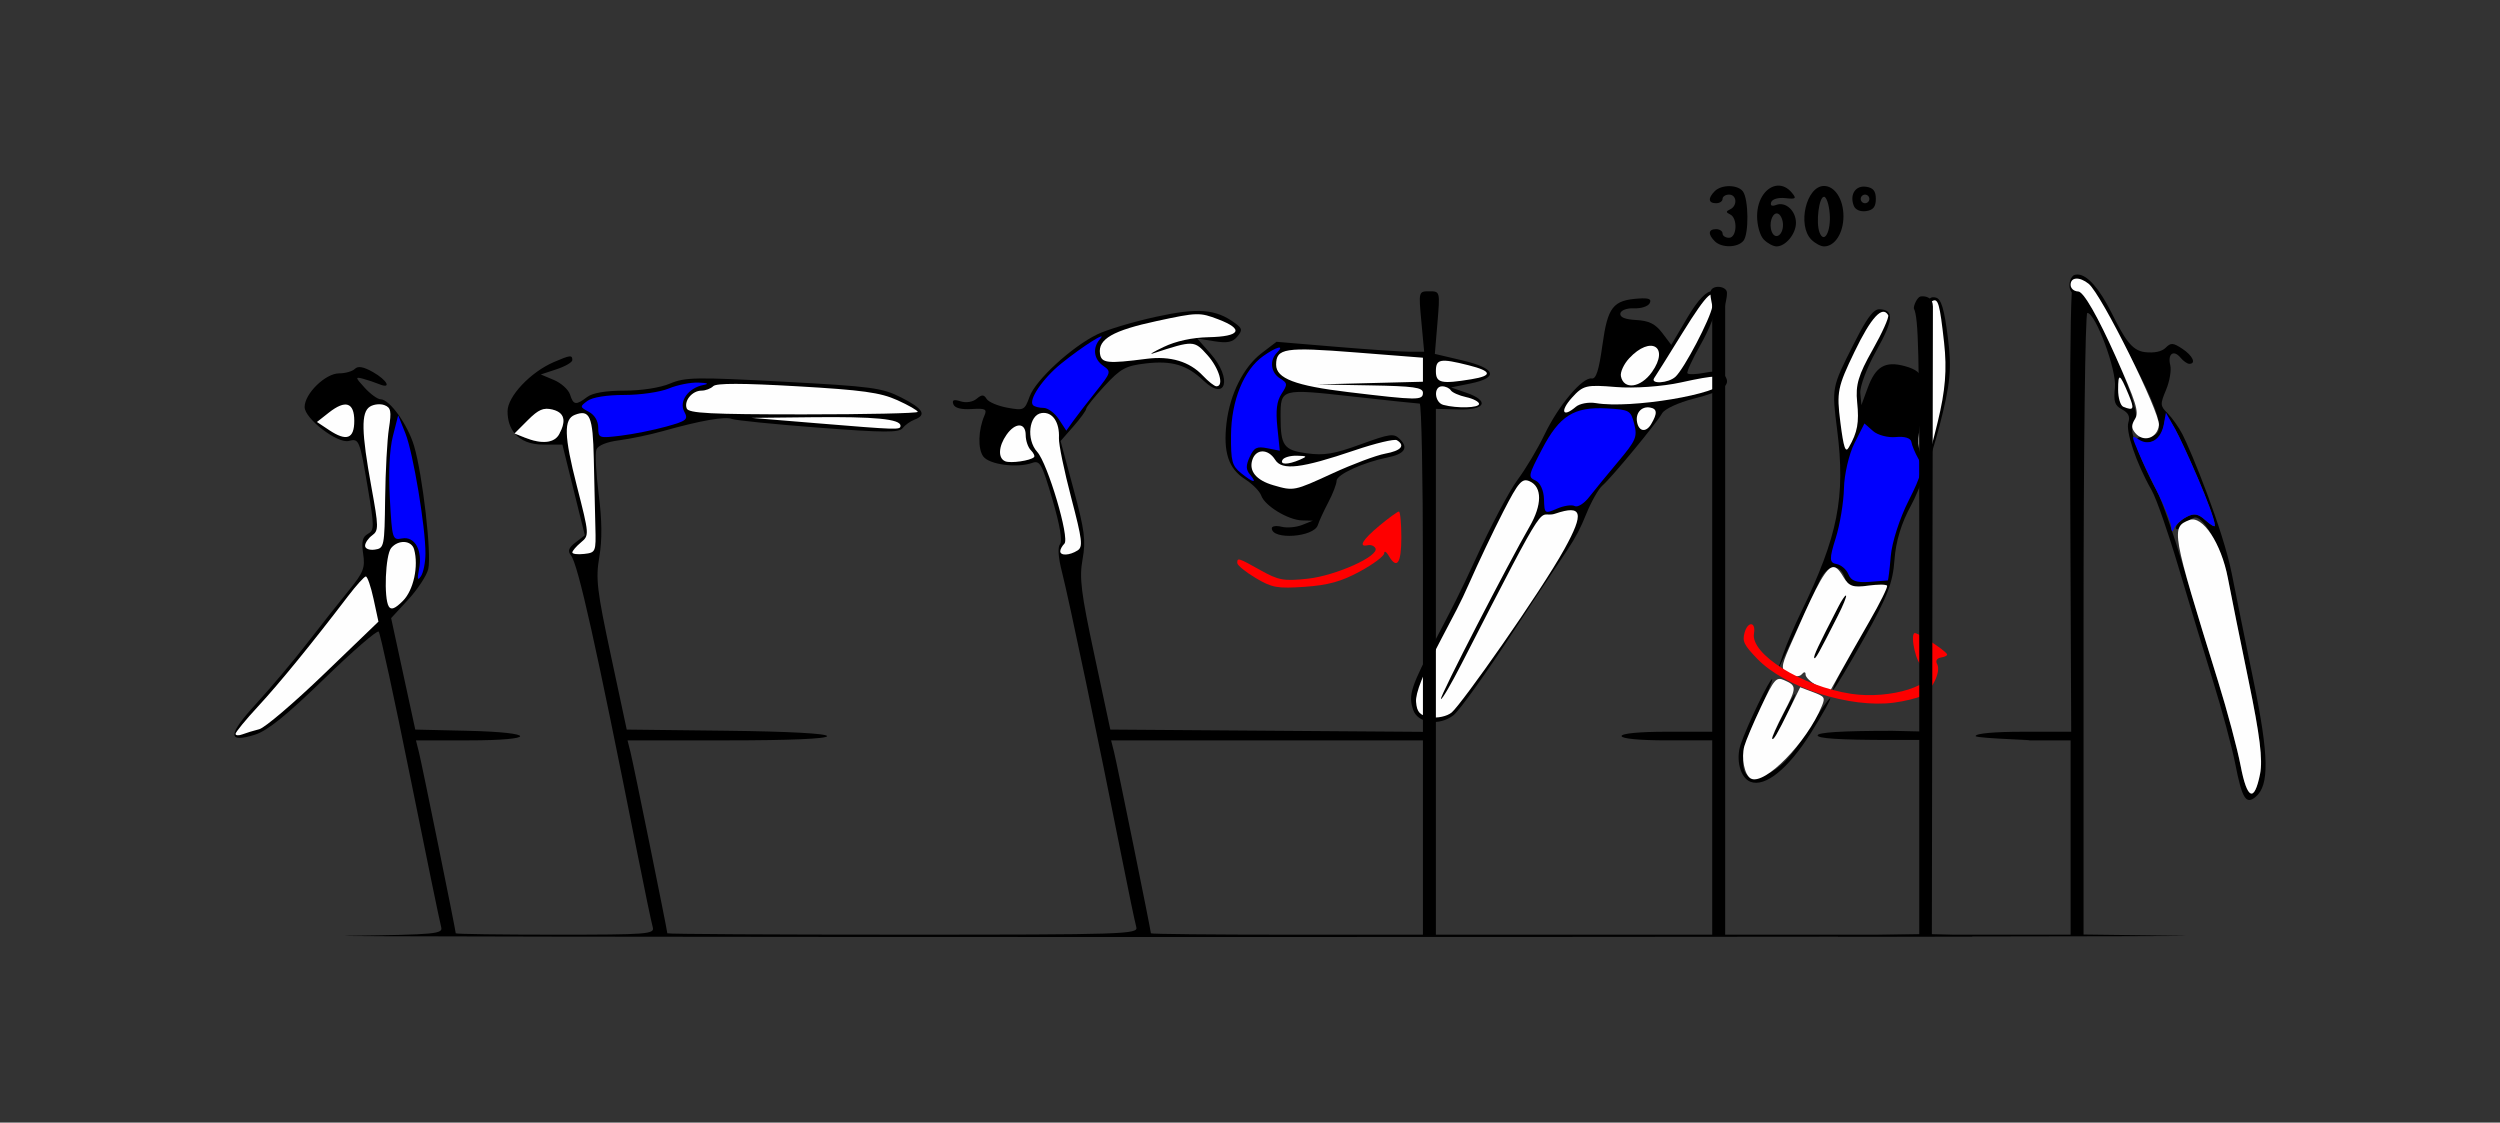 <?xml version="1.0" encoding="UTF-8" standalone="no"?>
<!-- Created with Inkscape (http://www.inkscape.org/) -->

<svg
   xmlns:dc="http://purl.org/dc/elements/1.1/"
   xmlns:cc="http://creativecommons.org/ns#"
   xmlns:rdf="http://www.w3.org/1999/02/22-rdf-syntax-ns#"
   xmlns:svg="http://www.w3.org/2000/svg"
   xmlns="http://www.w3.org/2000/svg"
   xmlns:sodipodi="http://sodipodi.sourceforge.net/DTD/sodipodi-0.dtd"
   xmlns:inkscape="http://www.inkscape.org/namespaces/inkscape"
   version="1.1"
   width="579"
   height="260"
   id="svg2"
   inkscape:version="0.91 r13725"
   sodipodi:docname="ub250201.svg">
  <rect width="100%" height="100%" fill="#333333" stroke="none"/>
  <sodipodi:namedview
     pagecolor="#b1b1b1"
     bordercolor="#666666"
     borderopacity="1"
     objecttolerance="10"
     gridtolerance="10"
     guidetolerance="10"
     inkscape:pageopacity="0"
     inkscape:pageshadow="2"
     inkscape:window-width="1591"
     inkscape:window-height="852"
     id="namedview11"
     showgrid="false"
     inkscape:zoom="1.0535406"
     inkscape:cx="247.89408"
     inkscape:cy="229.84881"
     inkscape:window-x="0"
     inkscape:window-y="0"
     inkscape:window-maximized="0"
     inkscape:current-layer="svg2" />
  <defs
     id="defs6" />
  <g
     id="g4533"
     transform="translate(-22.449,-17.529)">
    <g
       inkscape:transform-center-y="50.932901"
       inkscape:transform-center-x="36.56253"
       transform="matrix(1.076,0.183,-0.183,1.076,87.588,-404.908)"
       id="g4301">
      <path
         inkscape:connector-curvature="0"
         style="fill:#000000"
         d="m 374.637,391.627 c -1.096,-0.093 -2.68,2.111 -4.283,6.309 l -2.414,6.318 -2.324,-2.186 c -1.743,-1.638 -3.216,-2.079 -5.887,-1.768 -2.381,0.278 -3.561,0.006 -3.561,-0.818 0,-0.678 1.202,-1.375 2.672,-1.549 1.47,-0.174 2.864,-0.898 3.098,-1.609 0.313,-0.953 -0.323,-1.115 -2.422,-0.615 -5.366,1.277 -6.22,2.846 -5.971,10.994 0.168,5.499 -0.105,7.414 -1.061,7.414 -1.97,0 -5.981,6.825 -7.846,13.352 -0.919,3.218 -2.746,7.943 -4.059,10.5 -1.312,2.557 -4,10.723 -5.975,18.148 -1.974,7.425 -3.403,11.823 -5.286,17.599 -3.704,11.36 -3.965,13.119 -2.389,16.064 1.435,2.681 6.098,2.51 8.639,-0.316 1.112,-1.238 5.429,-10.125 9.594,-19.75 8.938,-20.655 9.54,-20.372 11.018,-27.081 0.604,-2.741 1.667,-5.666 2.361,-6.5 1.619,-1.944 9.114,-14.967 9.936,-17.264 0.344,-0.962 3.057,-2.824 6.029,-4.139 5.94,-2.627 7.471,-4.2 5.758,-5.914 -0.836,-0.836 -1.946,-0.817 -4.297,0.07 -1.744,0.658 -3.377,0.989 -3.629,0.736 -0.252,-0.252 0.534,-3.181 1.748,-6.51 1.214,-3.328 2.065,-7.276 1.893,-8.773 -0.204,-1.774 -0.686,-2.657 -1.344,-2.713 z"
         id="path4238"
         sodipodi:nodetypes="ccccssscsssssssssssssscsssscc" />
      <path
         inkscape:connector-curvature="0"
         style="fill:#fefefe"
         d="m 327.258,488.026 c -0.462,-1.841 0.461,-6.172 2.93,-13.75 1.983,-6.084 2.819,-8.409 3.97,-12.991 1.151,-4.583 3.205,-11.852 4.564,-16.153 2.148,-6.801 2.731,-7.753 4.469,-7.298 2.823,0.738 3.442,4.483 1.568,9.493 -3.001,8.027 -12.793,38.793 -12.401,39.185 0.215,0.215 1.573,-3.364 3.019,-7.953 12.939,-41.076 10.494,-32.827 14.306,-34.879 5.333,-2.872 6.079,-1.222 3.185,7.045 -3.485,9.957 -16.015,36.179 -17.782,38.24 -0.825,0.963 -2.772,1.75 -4.326,1.75 -2.233,0 -2.967,-0.564 -3.501,-2.688 z"
         id="path4294"
         sodipodi:nodetypes="sssssssssssss" />
      <path
         inkscape:connector-curvature="0"
         style="fill:#fefefe"
         d="m 363.547,421.665 c -0.712,-1.856 0.327,-3.548 2.179,-3.548 1.558,0 1.786,0.936 0.834,3.418 -0.759,1.979 -2.278,2.044 -3.013,0.13 z"
         id="path4272" />
      <path
         inkscape:connector-curvature="0"
         style="fill:#fefefe"
         d="m 349.023,418.867 c 1.906,-3.019 2.535,-3.291 8.848,-3.83 3.807,-0.325 9.689,-1.754 13.375,-3.25 7.109,-2.886 8.922,-3.225 8.922,-1.669 0,2.6 -18.435,8.999 -25.927,8.999 -1.556,0 -3.389,0.675 -4.073,1.5 -2.341,2.82 -3.2,1.506 -1.145,-1.75 z"
         id="path4270" />
      <path
         inkscape:connector-curvature="0"
         style="fill:#fefefe"
         d="m 358.526,412.61 c -0.318,-0.829 0.172,-2.653 1.09,-4.054 3.672,-5.605 8.087,-3.882 5.258,2.051 -1.773,3.718 -5.266,4.82 -6.348,2.002 z"
         id="path4266" />
      <path
         inkscape:connector-curvature="0"
         style="fill:#fefefe"
         d="m 365.554,411.794 c 0.3,-0.647 2.233,-5.34 4.296,-10.427 3.833,-9.454 5.317,-11.297 5.317,-6.603 0,2.715 -3.653,13.948 -5.202,15.995 -1.227,1.622 -5.105,2.532 -4.411,1.035 z"
         id="path2997-3" />
      <path
         inkscape:connector-curvature="0"
         style="fill:#0000fe"
         d="m 346.805,441.055 c -0.363,-1.815 -1.38,-3.319 -2.431,-3.594 -1.724,-0.451 -1.712,-0.763 0.252,-6.824 2.462,-7.598 5.148,-9.999 12.079,-10.796 4.811,-0.553 5.095,-0.451 6.301,2.274 1.148,2.593 0.962,3.366 -2.038,8.485 -1.815,3.098 -3.976,6.89 -4.801,8.427 -0.825,1.537 -2.035,2.608 -2.689,2.38 -0.654,-0.228 -2.283,0.301 -3.619,1.177 -2.375,1.556 -2.444,1.521 -3.054,-1.529 z"
         id="path2991-6" />
    </g>
    <g
       transform="matrix(0.906,-0.518,0.518,0.906,-41.525,-119.339)"
       id="g4310">
      <path
         inkscape:connector-curvature="0"
         style="fill:#000000"
         d="m 315.043,410.678 c -1.386,0.157 -3.724,1.422 -7.906,4.191 -8.827,5.846 -8.793,5.808 -12.42,14.555 -5.77,13.915 -11.605,20.641 -27.049,31.176 -2.75,1.876 -6.35,4.597 -8,6.047 l -3,2.637 3.377,-2.334 c 1.858,-1.283 5.458,-3.818 8,-5.635 2.542,-1.816 5.632,-4.003 6.865,-4.859 3.093,-2.149 5.62,-1.018 4.998,2.234 -0.42,2.199 0.043,2.758 3.387,4.096 2.13,0.852 3.866,1.839 3.859,2.191 -0.007,0.353 -3.269,2.543 -7.25,4.867 -3.981,2.325 -9.036,5.348 -11.236,6.719 -2.2,1.371 -3.699,2.506 -3.33,2.523 0.369,0.017 5.617,-2.928 11.66,-6.545 9.021,-5.399 11.606,-7.502 14.447,-11.75 2.279,-3.407 5.425,-6.369 9.217,-8.674 3.167,-1.925 9.488,-7.325 14.047,-12 6.926,-7.103 8.82,-9.784 11.518,-16.307 2.435,-5.887 2.946,-8.089 2.078,-8.957 -1.587,-1.587 -3.068,0.1 -8.127,9.264 -2.277,4.125 -3.858,6.496 -3.514,5.268 0.45,-1.604 -0.081,-2.942 -1.889,-4.75 -3.205,-3.205 -5.667,-3.18 -9.562,0.098 l -3.107,2.615 1.1,-2.416 c 0.605,-1.328 4.107,-4.219 7.781,-6.424 6.727,-4.037 7.962,-5.864 5.158,-7.633 -0.284,-0.179 -0.64,-0.25 -1.102,-0.197 z"
         id="path4236" />
      <path
         inkscape:connector-curvature="0"
         style="fill:#000000"
         d="m 278.111,462.309 c -0.258,-0.052 -1.37,0.505 -2.693,1.363 -8.238,5.344 -10.25,6.756 -10.25,7.193 0,0.265 1.238,-0.321 2.75,-1.303 8.238,-5.344 10.25,-6.756 10.25,-7.193 0,-0.033 -0.02,-0.053 -0.057,-0.061 z"
         id="path4230" />
      <path
         inkscape:connector-curvature="0"
         style="fill:#000000"
         d="m 254.707,470.324 c -0.389,-0.389 -9.899,6.141 -13.205,9.066 -2.695,2.385 -3.8,6.461 -2.256,8.322 2.247,2.707 8.72,1.651 17.035,-2.779 4.318,-2.301 7.692,-4.343 7.498,-4.537 -0.194,-0.194 -3.673,1.457 -7.732,3.67 -5.328,2.904 -8.571,4.027 -11.662,4.037 -8.107,0.027 -6.457,-5.65 3.664,-12.615 3.852,-2.651 6.848,-4.975 6.658,-5.164 z"
         id="path4228" />
      <path
         inkscape:connector-curvature="0"
         style="fill:#000000"
         d="m 257.473,475.678 c -0.308,0.046 -1.578,0.763 -3.555,2.031 -3.163,2.03 -5.75,3.879 -5.75,4.107 0,0.67 5.794,-2.949 8.764,-5.473 0.564,-0.479 0.726,-0.694 0.541,-0.666 z"
         id="path4223" />
      <path
         inkscape:connector-curvature="0"
         style="fill:#fefefe"
         d="m 239.661,487.108 c -0.83,-1.343 0.395,-5.023 2.309,-6.938 0.847,-0.847 4.275,-3.45 7.618,-5.785 5.52,-3.856 6.193,-4.091 7.328,-2.566 1.863,2.503 1.677,2.815 -3.75,6.297 -2.75,1.765 -5,3.413 -5,3.663 0,0.559 1.282,-0.179 6.783,-3.904 l 4.283,-2.9 1.918,2.32 c 1.796,2.173 1.81,2.405 0.217,3.651 -6.902,5.401 -19.896,9.089 -21.706,6.16 z"
         id="path4292" />
      <path
         inkscape:connector-curvature="0"
         style="fill:#fefefe"
         d="m 278.268,455.328 c -1.945,-0.027 -6.454,3.124 -16.807,10.826 -3.706,2.757 -4.063,3.359 -3.002,5.059 0.662,1.061 1.791,1.703 2.508,1.428 0.718,-0.275 1.037,-0.069 0.711,0.459 -0.326,0.528 0.149,2.095 1.057,3.48 l 1.652,2.52 4.141,-2.51 c 2.277,-1.38 7.396,-4.413 11.377,-6.74 3.981,-2.327 7.243,-4.521 7.25,-4.875 0.007,-0.354 -1.657,-1.309 -3.697,-2.123 -3.05,-1.216 -3.717,-1.988 -3.75,-4.338 -0.028,-2.008 -0.272,-3.169 -1.439,-3.186 z m -0.156,6.98 c 0.037,0.007 0.057,0.027 0.057,0.061 0,0.265 -1.688,1.59 -3.75,2.945 -8.15,5.354 -9.25,6.015 -9.25,5.551 0,-0.437 2.012,-1.849 10.25,-7.193 1.323,-0.859 2.436,-1.415 2.693,-1.363 z"
         id="path4290" />
      <path
         inkscape:connector-curvature="0"
         style="fill:#fefefe"
         d="m 308.167,443.476 c 0,-1.848 1.628,-4.428 5.25,-8.321 2.888,-3.104 6.946,-8.882 9.019,-12.84 2.073,-3.959 4.21,-7.197 4.75,-7.197 1.526,0 1.22,1.256 -2.269,9.305 -2.393,5.521 -5.03,9.375 -10,14.615 -6.215,6.553 -6.75,6.905 -6.75,4.439 z"
         id="path4280" />
      <path
         inkscape:connector-curvature="0"
         style="fill:#fefefe"
         d="m 296.157,428.348 c 2.59,-6.254 3.335,-7.107 10.516,-12.043 6.964,-4.787 10.494,-5.908 10.494,-3.333 0,0.505 -3.069,2.741 -6.82,4.969 -5.506,3.271 -7.188,4.882 -8.731,8.364 -1.867,4.213 -3.254,5.855 -6.598,7.81 -1.296,0.758 -1.052,-0.477 1.139,-5.767 z"
         id="path4276" />
      <path
         inkscape:connector-curvature="0"
         style="fill:#fe0000"
         d="m 275.615,488.264 c -9.083,-3.69 -19.353,-14.913 -21.519,-23.516 -1.04,-4.131 -0.984,-5.003 0.41,-6.397 1.931,-1.931 3.465,-0.906 1.745,1.166 -2.973,3.583 3.435,15.45 12.038,22.293 6.955,5.532 17.878,7.868 17.878,3.824 0,-0.742 -0.453,-1.5 -1.007,-1.685 -1.046,-0.349 0.891,-6.831 2.041,-6.831 0.584,0 3.966,6.515 3.966,7.641 0,0.315 -0.675,0.314 -1.5,-0.003 -0.897,-0.344 -1.5,-0.008 -1.5,0.836 0,1.871 -3.925,4.552 -6.473,4.422 -1.115,-0.057 -3.851,-0.845 -6.08,-1.75 z"
         id="path4254" />
      <path
         inkscape:connector-curvature="0"
         style="fill:#0000fe"
         d="m 284.167,462.286 c -2.586,-1.233 -3.422,-2.214 -3.202,-3.757 0.164,-1.148 -0.362,-2.635 -1.168,-3.305 -1.247,-1.035 -0.842,-1.794 2.702,-5.07 2.293,-2.119 5.479,-6.032 7.081,-8.695 1.602,-2.664 4.752,-6.056 7,-7.54 l 4.088,-2.697 0.815,2.392 c 0.448,1.316 2.141,2.979 3.761,3.696 1.76,0.779 2.74,1.841 2.435,2.637 -0.281,0.733 -0.511,2.55 -0.511,4.039 0,2.225 -1.153,3.464 -6.489,6.973 -3.652,2.401 -7.827,6.21 -9.548,8.712 -1.682,2.445 -3.149,4.409 -3.261,4.365 -0.111,-0.044 -1.777,-0.832 -3.702,-1.75 z"
         id="path4260" />
    </g>
    <path
       sodipodi:nodetypes="ccccscscsssccccccssssccsssccccccccccccccsccscccssscccsssscsssscsssccccscccsssscccssssssssscsssssssssssccsscccsccsssssssssssscccsssccssccsccccsssssccscccccsssssssssscccsssssscssssccsssssssssssssssscsssssccsscsssssssscsssssssssscccccccccssccc"
       inkscape:connector-curvature="0"
       id="path4423"
       d="m 503.727,81.111 c -0.319,-0.017 -0.63,0.023 -0.932,0.123 -0.008,0.003 -0.016,0.021 -0.023,0.027 10e-4,-0.008 0.003,-0.019 0.004,-0.027 -0.656,0.494 -1.047,1.305 -1.047,2.439 0,0.586 0.204,1.133 0.537,1.607 -0.354,6.68 -0.456,22.087 -0.346,49.018 L 502.137,187 491.068,187 C 484.356,187 480,187.394 480,188 c 0,0.606 17.667,1 11,1 l 11,0 0,22.5 0,22.5 -10,0 -70,0 0,-55.846 0,-89.719 c 0,-0.682 0.416,-1.719 0.416,-3.086 0,-1.691 -3.832,-2.001 -3.832,0 0,1.458 0.416,2.433 0.416,3.234 l 0,65.961 0,32.455 -10.5,0 c -6.333,0 -10.5,0.397 -10.5,1 0,0.603 4.167,1 10.5,1 l 10.5,0 0,22.5 0,22.5 -22,0 -42,0 0,-60.887 0,-60.889 5.25,0.139 c 6.291,0.165 7.261,-1.992 1.75,-3.891 l -3.5,-1.205 4.5,-0.916 c 6.669,-1.356 5.914,-3.519 -1.869,-5.352 l -6.371,-1.5 0.607,-7.25 c 0.605,-7.225 0.599,-7.25 -1.887,-7.25 -2.483,0 -2.492,0.03 -1.844,7 l 0.65,7 -3.342,0 c -1.838,0 -9.531,-0.518 -17.098,-1.152 l -13.758,-1.152 -3.443,2.625 c -4.186,3.193 -7.342,9.47 -8.135,16.18 -0.796,6.737 0.469,10.593 4.268,13 1.735,1.1 3.435,2.818 3.777,3.818 0.804,2.352 6.236,5.656 9.443,5.742 l 2.5,0.066 -2.477,0.988 c -1.362,0.543 -3.5,0.732 -4.75,0.418 C 318.023,139.219 317,139.371 317,139.873 c 0,2.775 9.78,2.087 10.668,-0.75 0.28,-0.893 1.368,-3.26 2.42,-5.26 1.052,-2 1.914,-4.25 1.916,-5 0.004,-1.426 6.187,-4.254 11.734,-5.367 4.004,-0.804 4.978,-2.21 2.939,-4.248 -1.413,-1.413 -2.27,-1.299 -9.104,1.193 -6.136,2.238 -8.461,2.625 -12.463,2.074 -5.364,-0.738 -6.085,-1.748 -6.082,-8.516 0.003,-6.481 0.044,-6.492 16.623,-4.643 8.167,0.911 15.185,1.651 15.598,1.648 0.412,-0.003 0.75,17.099 0.75,38.006 l 0,38.014 -36.199,-0.264 -36.199,-0.262 -3.676,-17.188 c -3.122,-14.601 -3.537,-17.95 -2.754,-22.256 0.788,-4.334 0.485,-6.688 -2.086,-16.227 l -3.008,-11.156 2.961,-3.371 c 1.628,-1.855 2.965,-3.695 2.971,-4.088 0.006,-0.393 1.918,-2.779 4.25,-5.301 3.727,-4.032 4.88,-4.662 9.535,-5.209 6.05,-0.711 9.561,0.332 13.373,3.969 5.233,4.992 6.73,-0.443 1.699,-6.172 l -3.133,-3.568 3.932,0.629 c 3.023,0.483 4.256,0.236 5.344,-1.074 1.238,-1.492 1.174,-1.881 -0.527,-3.125 -4.496,-3.287 -8.544,-3.605 -18.4,-1.443 -5.18,1.136 -11.255,2.956 -13.5,4.047 -5.913,2.873 -14.284,10.567 -15.672,14.404 -1.155,3.193 -1.335,3.282 -5.174,2.58 -2.188,-0.4 -4.34,-1.312 -4.781,-2.025 -0.649,-1.05 -1.094,-1.055 -2.33,-0.029 -0.891,0.739 -2.432,0.983 -3.695,0.582 -1.583,-0.502 -2.038,-0.324 -1.689,0.666 0.308,0.875 1.803,1.273 4.219,1.123 3.212,-0.199 3.634,0.013 2.988,1.5 -1.446,3.327 -1.569,7.746 -0.264,9.49 1.409,1.883 7.839,2.725 11.316,1.482 1.802,-0.644 2.266,0.197 4.693,8.488 1.72,5.876 2.359,9.607 1.764,10.324 -0.585,0.704 -0.411,3.139 0.465,6.535 1.508,5.844 8.641,39.881 13.605,64.912 1.691,8.525 3.308,16.288 3.592,17.25 0.487,1.652 -2.552,1.75 -54.051,1.75 C 201.556,234 177,233.856 177,233.68 c 0,-0.639 -7.849,-39.252 -8.523,-41.93 l -0.693,-2.75 23.107,0 C 205.34,189 214,188.631 214,188.018 c 0,-0.606 -8.872,-1.084 -23.199,-1.25 L 167.6,186.5 163.934,169.354 C 160.697,154.216 160.384,151.54 161.252,146.5 c 0.675,-3.916 0.629,-8.469 -0.145,-14.498 -0.62,-4.834 -0.858,-9.49 -0.529,-10.348 0.37,-0.964 2.376,-1.784 5.26,-2.15 2.564,-0.326 7.137,-1.288 10.162,-2.137 8.776,-2.463 14.365,-3.443 15.99,-2.803 0.83,0.327 9.835,1.231 20.01,2.008 15.203,1.161 18.678,1.182 19.5,0.109 0.55,-0.718 1.788,-1.602 2.75,-1.963 2.893,-1.085 2.011,-2.553 -3.084,-5.135 -4.417,-2.238 -6.77,-2.554 -27.25,-3.654 -20.235,-1.087 -22.794,-1.045 -26.289,0.434 -2.287,0.967 -6.608,1.637 -10.559,1.637 -4.331,0 -7.37,0.518 -8.627,1.469 -2.612,1.976 -3.191,1.894 -3.969,-0.557 -0.365,-1.149 -2.039,-2.667 -3.719,-3.373 l -3.055,-1.285 3.65,-1.205 C 153.357,102.386 155,101.429 155,100.922 c 0,-1.224 -0.485,-1.172 -4.281,0.463 C 145.298,103.719 140,109.348 140,112.773 c 0,2.109 0.571,3.839 1.641,5.123 l 3.07,-3.068 c 2.457,-2.457 3.629,-2.959 5.691,-2.441 2.756,0.692 3.257,2.513 1.562,5.68 -1.116,2.085 -4.008,2.389 -7.906,0.832 l -2.375,-0.949 c 1.405,1.652 3.649,2.551 6.576,2.551 l 4.438,0 2.598,10.5 2.598,10.5 -2.146,1.656 c -1.616,1.246 -1.882,1.988 -1.07,3 1.648,2.055 5.803,20.691 15.402,69.098 1.663,8.385 3.257,16.034 3.541,16.996 0.481,1.631 -1.052,1.75 -22.551,1.75 C 138.381,234 128,233.856 128,233.68 c 0,-0.639 -7.849,-39.252 -8.523,-41.93 l -0.693,-2.75 12.109,0 c 16.072,0 16.005,-1.848 -0.08,-2.219 L 118.625,186.5 l -2.797,-12.906 -2.795,-12.906 3.949,-4.285 c 2.172,-2.357 4.264,-5.531 4.646,-7.057 0.831,-3.313 -1.301,-21.879 -3.277,-28.533 C 116.876,115.845 112.679,110 110.586,110 c -0.68,0 -2.329,-1.192 -3.662,-2.648 -2.207,-2.411 -2.245,-2.6 -0.424,-2.113 1.1,0.294 2.788,0.86 3.75,1.256 2.986,1.229 1.91,-0.896 -1.412,-2.787 -2.188,-1.245 -3.471,-1.474 -4.195,-0.75 C 104.069,103.531 102.423,104 100.986,104 97.814,104 93,108.701 93,111.799 c 0,2.681 7.623,8.533 10.229,7.852 2.385,-0.624 2.516,-0.301 4.404,10.875 1.525,9.031 1.524,9.806 0.002,10.658 -1.243,0.696 -1.505,1.817 -1.078,4.617 0.491,3.219 0.07,4.305 -3.246,8.371 -2.096,2.569 -6.414,8.035 -9.598,12.146 -3.183,4.111 -8.535,10.473 -11.893,14.137 -6.683,7.294 -6.767,9.25 -0.307,7.223 2.874,-0.902 7.335,-4.504 15.986,-12.908 6.6,-6.411 12.294,-11.344 12.654,-10.963 0.36,0.381 3.65,15.543 7.312,33.693 3.663,18.15 6.884,33.779 7.158,34.73 0.459,1.597 -1.189,1.752 -21.314,2.02 -11.996,0.16 74.714,0.291 192.689,0.291 117.975,-4.5e-4 244.262,-0.132 231.75,-0.291 L 505,233.963 505,161.98 C 505,121.875 505.385,90 505.869,90 c 1.883,0 6.817,13.165 6.4,17.241 -0.343,3.348 -0.071,4.19 1.654,5.113 1.478,0.791 1.89,1.653 1.451,3.036 -0.609,1.92 1.627,9.057 5.435,15.757 1.062,1.869 3.818,9.769 6.124,17.556 2.306,7.787 5.915,19.699 8.019,26.47 2.104,6.771 4.435,15.434 5.181,19.253 1.574,8.061 2.475,9.528 4.716,7.668 3.216,-2.669 3.094,-9.543 -0.481,-26.891 -1.913,-9.28 -4.179,-20.44 -5.036,-24.8 -2.024,-10.3 -9.437,-28.438 -11.409,-32.252 -0.849,-1.643 -2.391,-3.833 -3.427,-4.869 -1.772,-1.772 -1.795,-2.094 -0.383,-5.472 0.825,-1.974 1.26,-4.542 0.968,-5.707 -0.658,-2.622 0.771,-3.672 2.372,-1.743 0.654,0.788 1.569,1.432 2.034,1.432 1.679,0 0.79,-1.915 -1.62,-3.495 -2.154,-1.411 -2.639,-1.44 -3.861,-0.218 -0.884,0.884 -2.647,1.253 -4.797,1.002 -3.116,-0.364 -4.708,-3.118 -7.749,-9.157 -2.76,-5.48 -5.504,-8.69 -7.734,-8.812 z m -0.867,1.141 c 0.997,0.131 3.088,2.211 4.387,3.252 0.858,0.688 4.777,7.324 8.587,14.603 7.651,14.615 8.447,18.555 3.743,18.496 -1.416,-0.018 -2.366,0.307 -2.109,0.722 0.724,1.172 3.857,0.888 4.955,-0.449 0.543,-0.662 1.138,-2.238 1.322,-3.502 0.305,-2.107 0.513,-1.974 2.496,1.573 1.782,3.187 9.174,19.732 9.174,22.321 0,0.399 -0.975,-0.158 -2.169,-1.239 -1.732,-1.567 -2.65,-1.71 -4.532,-0.703 -1.298,0.695 -2.359,1.793 -2.359,2.438 0,0.646 0.801,0.372 1.78,-0.607 0.979,-0.979 2.218,-1.78 2.754,-1.78 2.181,0 6.307,7.736 7.538,14.134 0.722,3.751 2.892,14.464 4.824,23.808 2.592,12.537 3.282,18.154 2.634,21.432 -1.326,6.707 -3.001,6.009 -4.508,-1.884 -0.744,-3.898 -3.099,-12.696 -5.233,-19.548 -2.135,-6.852 -5.767,-18.83 -8.074,-26.616 -2.306,-7.787 -5.065,-15.687 -6.13,-17.556 -2.258,-3.962 -5.117,-10.771 -5.615,-13.311 -0.19,-0.969 0.128,-2.521 0.707,-3.448 1.469,-2.352 -10.654,-29.326 -13.279,-29.362 -0.521,-0.007 -0.98,-0.22 -1.301,-0.537 0.065,-0.854 0.133,-1.6 0.205,-2.229 0.062,-0.013 0.13,-0.018 0.205,-0.008 z M 279.783,189 l 36.107,0 36.109,0 0,22.5 0,22.5 -31.5,0 c -17.325,0 -31.5,-0.144 -31.5,-0.32 0,-0.639 -7.849,-39.252 -8.523,-41.93 z"
       style="fill:#000000" />
    <path
       id="path4421"
       d="m 141.684,117.949 c -0.015,-0.017 -0.029,-0.035 -0.043,-0.053 l -0.025,0.025 0.068,0.027 z"
       style="fill:#000000"
       inkscape:connector-curvature="0" />
    <path
       inkscape:connector-curvature="0"
       id="path4246"
       d="m 434.168,60.521 c -2.473,0.127 -4.775,2.966 -4.775,7.078 0,2.173 0.685,4.544 1.57,5.43 0.864,0.864 2.183,1.57 2.93,1.57 2.107,0 4.5,-2.898 4.5,-5.449 0,-2.811 -2.401,-4.995 -4.572,-4.162 -1.022,0.392 -1.439,0.162 -1.158,-0.639 0.25,-0.714 1.651,-1.114 3.262,-0.934 2.461,0.275 2.655,0.115 1.521,-1.25 -0.994,-1.198 -2.153,-1.702 -3.277,-1.645 z m 10.725,0.078 c -4.104,0 -6.251,9.109 -2.93,12.43 0.864,0.864 2.183,1.57 2.93,1.57 2.513,0 4.5,-3.091 4.5,-7 0,-3.909 -1.987,-7 -4.5,-7 z m -21.914,0.041 c -1.28,-0.01 -2.603,0.375 -3.387,1.158 -1.633,1.633 -1.507,2.801 0.301,2.801 0.825,0 1.5,-0.45 1.5,-1 0,-0.55 0.675,-1 1.5,-1 1.813,0 2.003,2.598 0.25,3.416 -1,0.467 -1,0.701 0,1.168 1.802,0.841 1.59,5.416 -0.25,5.416 -0.825,0 -1.5,-0.45 -1.5,-1 0,-0.55 -0.675,-1 -1.5,-1 -1.808,0 -1.934,1.168 -0.301,2.801 1.585,1.585 5.281,1.529 6.633,-0.1 1.298,-1.564 1.207,-9.697 -0.127,-11.451 -0.604,-0.794 -1.84,-1.199 -3.119,-1.209 z m 31.211,0.102 c -2.174,-0.042 -3.344,1.995 -2.41,4.428 0.361,0.942 1.505,1.442 2.857,1.25 1.653,-0.235 2.256,-0.988 2.256,-2.82 0,-1.833 -0.603,-2.586 -2.256,-2.82 -0.154,-0.022 -0.302,-0.034 -0.447,-0.037 z m 0.203,1.857 c 0.55,0 1,0.45 1,1 0,0.55 -0.45,1 -1,1 -0.55,0 -1,-0.45 -1,-1 0,-0.55 0.45,-1 1,-1 z m -9.5,0.5 c 0.55,0 1.141,1.748 1.316,3.883 0.34,4.146 -1.286,7.167 -2.355,4.379 -0.88,-2.294 -0.129,-8.262 1.039,-8.262 z m -10.979,3.857 c 0.152,-0.005 0.31,0.039 0.471,0.139 0.554,0.342 1.008,1.469 1.008,2.504 0,2.464 -1.846,3.568 -2.615,1.564 -0.689,-1.797 0.074,-4.173 1.137,-4.207 z"
       style="fill:#000000" />
    <path
       d="m 541.376,194.865 c -0.744,-3.898 -3.093,-12.693 -5.221,-19.546 -10.819,-34.849 -10.967,-35.679 -6.645,-37.352 3.036,-1.175 7.387,5.386 8.914,13.442 0.722,3.806 2.892,14.565 4.824,23.909 2.592,12.537 3.282,18.153 2.634,21.432 -1.326,6.707 -3,6.006 -4.506,-1.886 z M 77,187.491 c 0,-0.398 2.362,-3.276 5.25,-6.395 4.899,-5.293 12.512,-14.623 20.75,-25.428 1.925,-2.525 3.8,-4.608 4.167,-4.629 0.367,-0.021 1.176,2.325 1.799,5.212 l 1.131,5.25 -12.639,12.164 c -6.952,6.69 -13.682,12.426 -14.956,12.746 -1.274,0.32 -3.033,0.856 -3.909,1.193 C 77.717,187.939 77,187.888 77,187.491 Z m 35.493,-29.502 c -1.189,-1.924 -0.784,-11.933 0.548,-13.537 1.656,-1.996 4.72,-1.823 5.313,0.299 1.088,3.894 -0.128,9.478 -2.604,11.954 -1.804,1.804 -2.715,2.163 -3.258,1.284 z M 155,145.477 c 0,-0.361 0.892,-1.403 1.983,-2.316 1.97,-1.649 1.964,-1.736 -0.956,-13.16 -2.951,-11.548 -3.053,-15.392 -0.437,-16.396 3.468,-1.331 4.18,0.328 4.382,10.21 0.109,5.327 0.272,12.386 0.363,15.686 0.16,5.849 0.095,6.008 -2.585,6.316 -1.512,0.174 -2.75,0.021 -2.75,-0.34 z M 268,145.2 c 0,-0.44 0.435,-1.235 0.967,-1.767 1.267,-1.267 -3.862,-18.555 -6.305,-21.254 -2.579,-2.85 -1.929,-8.569 1.021,-8.989 2.51,-0.357 4.196,2.088 4.015,5.825 -0.066,1.367 1.212,7.564 2.841,13.771 2.579,9.827 2.768,11.408 1.462,12.235 -1.84,1.165 -4,1.262 -4,0.18 z m -161,-1.27 c 0,-0.665 0.739,-1.75 1.643,-2.411 1.521,-1.112 1.509,-1.935 -0.164,-11.11 -2.343,-12.852 -2.432,-17.381 -0.365,-18.698 0.888,-0.566 2.408,-0.724 3.378,-0.352 1.496,0.574 1.652,1.397 1.031,5.409 -0.403,2.603 -0.798,9.907 -0.878,16.232 -0.14,11.114 -0.22,11.511 -2.395,11.82 -1.269,0.18 -2.25,-0.208 -2.25,-0.89 z m 210.376,-14.016 c -3.967,-1.15 -5.72,-3.253 -4.891,-5.866 0.831,-2.617 3.666,-2.638 5.289,-0.038 1.591,2.548 6.024,2.019 18.449,-2.199 4.798,-1.629 9.185,-2.676 9.75,-2.327 2.013,1.244 0.971,2.436 -2.723,3.114 -2.062,0.378 -7.525,2.424 -12.14,4.545 -8.992,4.135 -9.016,4.139 -13.734,2.771 z M 255.25,124.359 c -1.707,-0.717 -1.57,-3.456 0.307,-6.136 2.04,-2.912 4.443,-2.87 4.443,0.077 0,1.265 0.532,2.833 1.183,3.483 0.651,0.651 0.987,1.379 0.748,1.619 -0.822,0.822 -5.431,1.482 -6.681,0.956 z M 319.5,124 c 0.34,-0.55 1.829,-0.968 3.309,-0.93 2.403,0.063 2.477,0.162 0.691,0.93 -2.778,1.194 -4.738,1.194 -4,0 z m -175.442,-5.102 -2.442,-0.975 3.094,-3.094 c 2.457,-2.457 3.629,-2.96 5.692,-2.442 2.756,0.692 3.257,2.513 1.563,5.68 -1.116,2.085 -4.009,2.389 -7.907,0.832 z m -45.382,-1.759 -2.824,-1.877 2.758,-2.169 C 102.469,110.057 104.5,110.714 104.5,115 c 0,4.171 -1.782,4.825 -5.824,2.139 z m 418.283,0.655 c -0.912,-1.099 -0.918,-1.825 -0.026,-3.252 0.969,-1.551 0.265,-3.81 -4.516,-14.489 C 508.3,90.86 505.022,85.042 503.75,85.024 502.788,85.011 502,84.325 502,83.5 c 0,-1.825 2.059,-1.948 4.177,-0.25 2.976,2.385 16.603,29.919 16.278,32.738 -0.35,3.045 -3.586,4.108 -5.497,1.806 z M 211,115.5 l -14.5,-1.191 14.125,-0.154 c 14.433,-0.158 20.375,0.417 20.375,1.971 0,0.999 -0.379,0.987 -20,-0.625 z m -29.506,-3.377 C 180.813,110.348 182.765,108 184.922,108 c 0.923,0 2.144,-0.466 2.714,-1.036 0.715,-0.715 6.747,-0.706 19.45,0.028 15.142,0.875 19.258,1.445 23.164,3.207 2.612,1.179 4.75,2.403 4.75,2.722 1e-4,0.318 -11.92,0.579 -26.488,0.579 -21.569,0 -26.587,-0.256 -27.017,-1.377 z M 356.75,111.311 C 354.653,110.763 354.383,107 356.441,107 c 0.793,0 1.698,0.415 2.011,0.923 0.314,0.508 1.915,1.218 3.559,1.579 1.644,0.361 2.989,1.071 2.989,1.577 0,0.931 -5.032,1.072 -8.25,0.231 z m 157.461,0.431 c -0.662,-0.267 -1.203,-2.037 -1.203,-3.934 0,-4.003 0.356,-3.853 2.388,1.012 1.452,3.476 1.274,3.915 -1.185,2.922 z M 334.645,108.332 C 322.449,106.867 318,105.177 318,102.007 c 0,-3.833 1.996,-4.143 18.396,-2.857 L 352,100.374 l 0,2.782 0,2.782 -12.25,0.315 -12.25,0.315 12.25,0.216 c 10.126,0.179 12.25,0.476 12.25,1.716 0,1.786 -1.176,1.774 -17.355,-0.168 z m -33.618,-3.803 C 297.95,101.253 293.5,99.922 288,100.631 c -9.084,1.172 -10.479,1.019 -10.794,-1.187 -0.485,-3.389 2.976,-5.375 13.208,-7.578 9.321,-2.007 9.889,-2.022 14.197,-0.377 6.039,2.306 5.129,3.981 -2.248,4.137 -3.821,0.081 -7.573,0.896 -10.417,2.263 -2.445,1.175 -3.546,1.843 -2.446,1.486 9.406,-3.058 9.503,-3.055 12.598,0.408 2.721,3.046 3.922,7.217 2.077,7.217 -0.454,0 -1.87,-1.112 -3.147,-2.471 z M 355,103.5 c 0,-2.85 0.998,-3.033 7.557,-1.381 5.429,1.367 5.654,2.419 0.693,3.239 -7.002,1.157 -8.25,0.876 -8.25,-1.858 z"
       id="path2997"
       style="fill:#fefefe"
       inkscape:connector-curvature="0"
       sodipodi:nodetypes="sssssssssscscssssssssssssssssssssscsssssssssssscssscsscccssssccscssscssssscsssssssssssscssscsssscsccssssssssssssscccccssssssssssssssssss" />
    <path
       d="m 313.25,151.39 c -2.337,-1.397 -4.25,-2.956 -4.25,-3.465 0,-1.296 0.188,-1.238 5.421,1.686 4.161,2.326 5.352,2.539 10.876,1.947 6.487,-0.695 16.618,-5.247 15.703,-7.056 -0.275,-0.544 -1.062,-0.86 -1.75,-0.702 -2.314,0.531 -1.24,-1.279 2.701,-4.551 2.153,-1.788 4.17,-3.25 4.482,-3.25 0.312,0 0.567,2.7 0.567,6 0,6.023 -1.021,7.51 -2.92,4.25 -0.561,-0.963 -1.033,-1.221 -1.05,-0.575 -0.017,0.646 -2.56,2.545 -5.651,4.219 -4.268,2.312 -7.336,3.164 -12.75,3.54 -6.349,0.441 -7.594,0.217 -11.379,-2.044 z"
       id="path2993"
       style="fill:#fe0000"
       inkscape:connector-curvature="0" />
    <path
       d="m 119.506,149.309 c 0.851,-4.328 -1.002,-7.638 -3.958,-7.073 -2.212,0.423 -2.29,0.165 -2.806,-9.206 -0.335,-6.087 -0.078,-11.424 0.697,-14.479 l 1.229,-4.839 1.67,4.173 c 1.798,4.494 4.673,21.725 4.648,27.859 -0.008,2.066 -0.486,4.432 -1.061,5.257 -0.78,1.119 -0.886,0.69 -0.418,-1.691 z m 405.803,-9.728 c -0.049,-0.968 -1.336,-4.281 -2.86,-7.362 -1.524,-3.081 -3.471,-6.971 -4.536,-9.475 -1.906,-4.486 -1.907,-4.536 -0.049,-3.376 2.513,1.569 5.088,-0.05 5.73,-3.603 l 0.481,-2.665 2.164,3.859 c 1.781,3.175 9.173,19.713 9.173,22.309 0,0.399 -0.977,-0.159 -2.171,-1.24 -1.692,-1.531 -2.67,-1.698 -4.432,-0.755 -1.243,0.665 -2.52,1.853 -2.836,2.639 -0.388,0.963 -0.605,0.855 -0.665,-0.331 z M 309.861,127.088 c -2.078,-1.683 -2.354,-2.734 -2.307,-8.778 0.062,-8.012 2.944,-15.103 7.437,-18.302 3.092,-2.202 5.112,-2.71 3.21,-0.807 -1.787,1.787 -1.452,4.625 0.705,5.972 1.754,1.095 1.783,1.375 0.363,3.541 -1.125,1.717 -1.39,3.817 -0.981,7.779 l 0.56,5.427 -2.891,-0.578 c -2.42,-0.484 -3.083,-0.156 -4.071,2.011 -0.923,2.025 -0.903,2.922 0.09,4.118 1.745,2.103 0.726,1.918 -2.115,-0.383 z M 161,116.57 c 0,-1.545 -0.833,-2.945 -2.18,-3.666 -2.107,-1.128 -2.117,-1.213 -0.309,-2.535 1.142,-0.835 4.479,-1.368 8.558,-1.368 3.682,0 8.3,-0.674 10.277,-1.5 1.974,-0.825 5.067,-1.439 6.872,-1.364 2.158,0.09 2.547,0.28 1.137,0.556 -3.491,0.683 -5.714,3.767 -4.437,6.155 0.984,1.839 0.623,2.14 -4.17,3.478 -2.886,0.806 -7.61,1.753 -10.498,2.105 -5.104,0.622 -5.25,0.57 -5.25,-1.86 z m 106.681,-1.934 C 266.731,113.186 265.139,112 264.144,112 c -0.996,0 -2.092,-0.282 -2.437,-0.627 -1.164,-1.164 2.236,-6.192 6.528,-9.654 4.97,-4.008 10.838,-7.72 9.016,-5.703 -1.829,2.025 -1.528,4.676 0.71,6.243 1.899,1.33 1.844,1.519 -1.75,6.022 -2.041,2.557 -4.406,5.626 -5.256,6.819 l -1.546,2.171 z"
       id="path2991"
       style="fill:#0000fe"
       inkscape:connector-curvature="0"
       sodipodi:nodetypes="sssscscsscsssscsssssccsssssscsssccssssscssssssssssssscs" />
    <path
       sodipodi:nodetypes="ccccccccccccczccscccc"
       inkscape:connector-curvature="0"
       id="path4412"
       d="m 467.546,86.158 c 0.851,-0.052 2.253,0.251 2.5,1.707 0.028,0.166 0.043,0.456 0.066,0.674 l -0.119,70.115 -0.125,75.25 9.285,0.326 0,0.15 c -10.103,0.005 -21.494,0.006 -31.035,0.012 l 0,-0.162 18.83,-0.326 0,-22.5 0,-22.5 -6.269,0 c -12.757,0 -17.272,-0.378 -17.272,-1.059 0,-0.681 5.338,-1.059 17.272,-1.059 l 6.269,0.145 0,-48.441 c 0,-39.036 -0.158,-47.319 -1.242,-49.516 -0.104,-0.676 0.787,-2.622 1.514,-2.773 0.094,-0.02 0.205,-0.035 0.326,-0.043 z"
       style="fill:#000000" />
  </g>
</svg>
